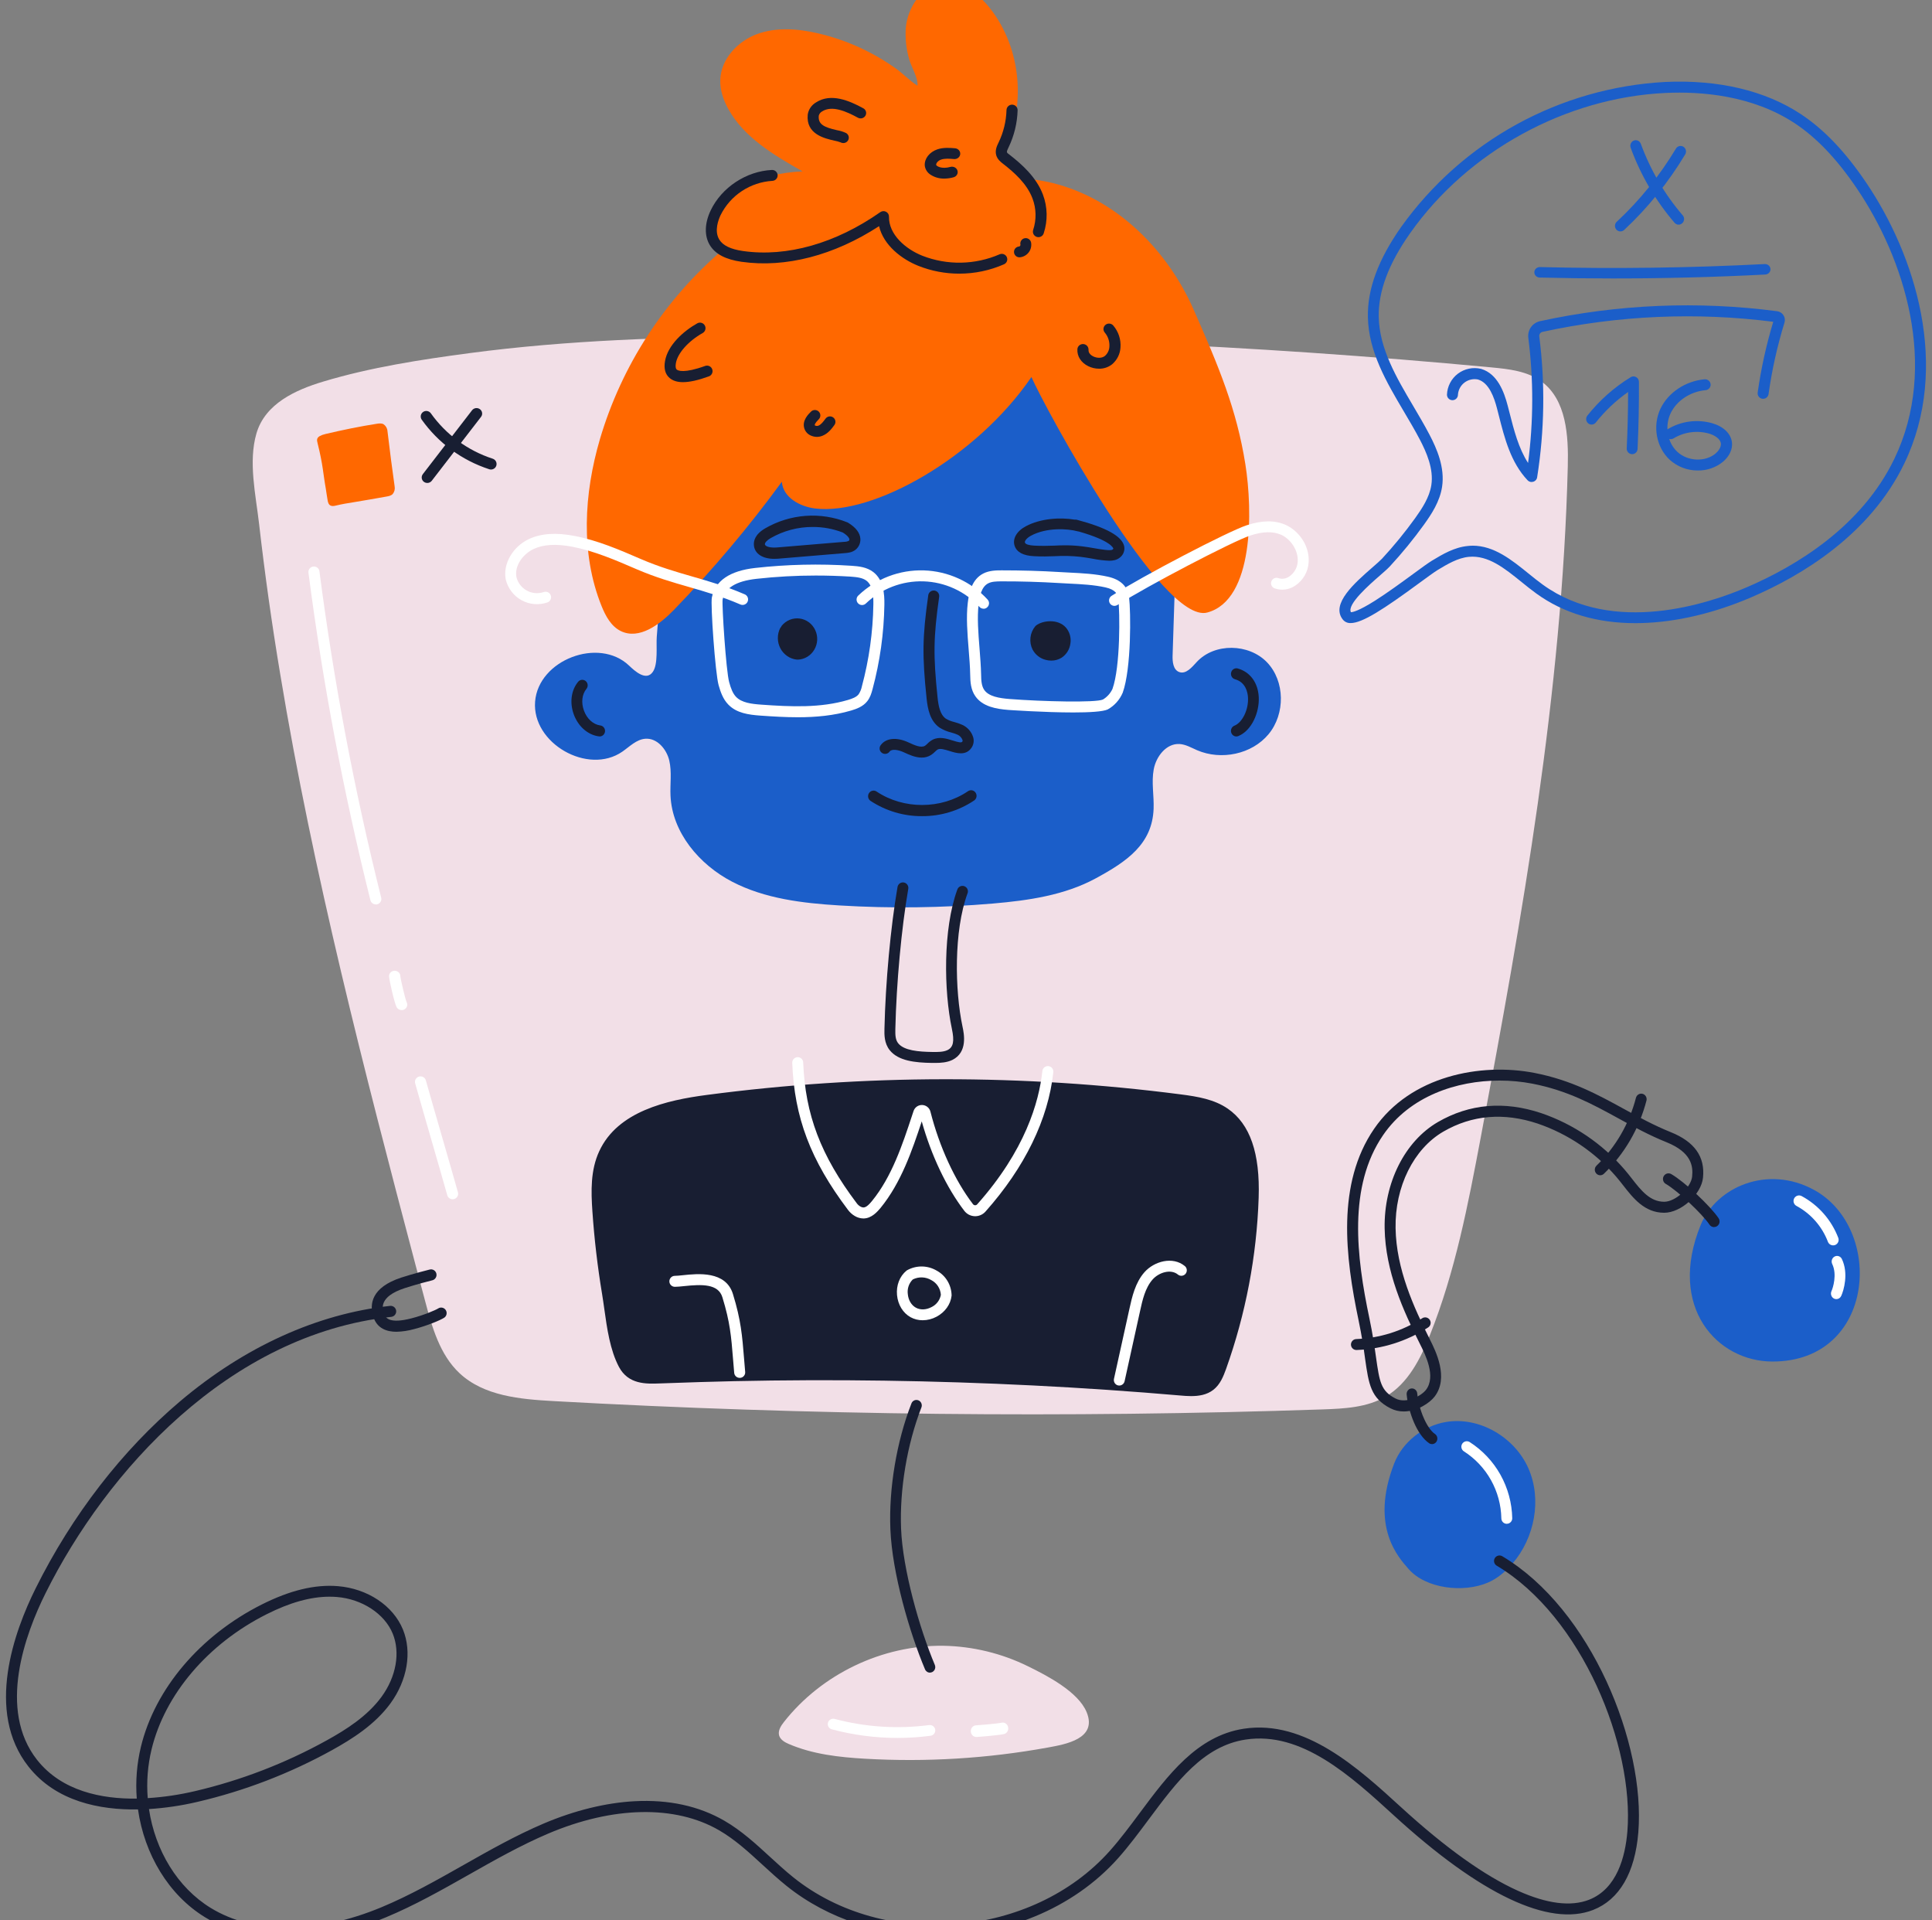 <svg width="161" height="160" viewBox="0 0 161 160" fill="none" xmlns="http://www.w3.org/2000/svg">
<rect x="0" y="0" width="161" height="160" fill="#808080" stroke="none"/>
<g clip-path="url(#clip0_407_8453)">
<path d="M78.601 137.121C73.522 137.059 68.469 139.476 65.328 143.472C65.068 143.802 64.807 144.212 64.933 144.618C65.047 144.962 65.402 145.164 65.734 145.306C67.727 146.163 69.923 146.408 72.088 146.533C77.178 146.827 82.285 146.515 87.302 145.603C88.81 145.329 91.464 144.872 90.555 142.657C89.853 140.95 87.248 139.605 85.683 138.839C83.478 137.75 81.06 137.164 78.601 137.121Z" fill="#F2DFE7"/>
<path d="M35.424 108.387C36.001 110.57 36.65 112.875 38.299 114.416C40.328 116.312 43.34 116.581 46.11 116.735C67.452 117.921 88.817 118.152 110.208 117.429C112.026 117.367 113.934 117.274 115.5 116.345C117.337 115.256 118.372 113.219 119.16 111.235C121.266 105.97 122.341 100.361 123.392 94.789C126.87 76.293 130.18 57.678 130.649 38.864C130.714 36.293 130.535 33.314 128.463 31.789C127.282 30.919 125.742 30.747 124.282 30.61C104.23 28.724 84.098 27.859 63.959 28.019C55.667 28.085 47.354 28.328 39.126 29.422C35.051 29.963 30.873 30.607 26.929 31.795C24.642 32.482 22.092 33.626 21.368 36.12C20.682 38.489 21.316 41.248 21.589 43.635C22.069 47.832 22.658 52.016 23.355 56.187C24.727 64.491 26.474 72.729 28.41 80.919C30.347 89.109 32.482 97.275 34.636 105.424C34.899 106.412 35.161 107.399 35.424 108.387Z" fill="#F2DFE7"/>
<path d="M77.493 139.36C77.406 139.36 77.321 139.334 77.248 139.284C77.175 139.235 77.118 139.165 77.084 139.083C75.797 136.03 74.346 131.07 74.198 127.407C74.06 124.017 74.717 120.099 75.954 116.927C75.998 116.813 76.084 116.724 76.194 116.676C76.303 116.629 76.426 116.628 76.536 116.673C76.646 116.718 76.734 116.807 76.78 116.919C76.826 117.031 76.828 117.157 76.783 117.27C75.591 120.328 74.958 124.105 75.09 127.373C75.228 130.761 76.609 135.644 77.903 138.718C77.932 138.788 77.944 138.863 77.938 138.939C77.932 139.014 77.907 139.088 77.867 139.151C77.826 139.215 77.77 139.266 77.705 139.303C77.64 139.338 77.567 139.358 77.493 139.358V139.36Z" fill="#181E32"/>
<path d="M74.797 144.8C72.94 144.801 71.091 144.557 69.299 144.078C69.186 144.043 69.092 143.965 69.036 143.864C68.98 143.762 68.966 143.643 68.997 143.53C69.028 143.418 69.102 143.323 69.203 143.263C69.304 143.204 69.425 143.186 69.54 143.211C72.106 143.898 74.786 144.074 77.423 143.729C77.543 143.714 77.664 143.745 77.761 143.817C77.857 143.889 77.92 143.997 77.936 144.115C77.953 144.233 77.92 144.352 77.847 144.447C77.774 144.542 77.665 144.604 77.545 144.62C76.634 144.74 75.716 144.8 74.797 144.8Z" fill="white"/>
<path d="M81.371 144.72C81.249 144.723 81.132 144.676 81.044 144.589C80.955 144.5 80.904 144.379 80.901 144.251C80.896 144.122 80.941 143.996 81.023 143.903C81.106 143.809 81.22 143.753 81.342 143.75C81.797 143.718 83.081 143.616 83.491 143.527C83.608 143.506 83.726 143.534 83.823 143.605C83.92 143.676 83.988 143.785 84.011 143.907C84.035 144.03 84.013 144.157 83.951 144.264C83.888 144.369 83.789 144.446 83.675 144.476C83.119 144.597 81.47 144.719 81.396 144.719L81.371 144.72Z" fill="white"/>
<path d="M33.038 110.96C32.248 110.96 31.414 110.702 31.1 109.683C30.787 108.664 30.936 107.268 33.436 106.446C34.383 106.135 35.748 105.789 35.806 105.775C35.923 105.744 36.048 105.762 36.152 105.823C36.257 105.886 36.333 105.987 36.363 106.106C36.393 106.225 36.376 106.351 36.314 106.455C36.252 106.562 36.152 106.638 36.034 106.669C36.019 106.669 34.642 107.022 33.726 107.324C31.553 108.036 31.864 109.034 31.98 109.41C32.116 109.851 32.501 110.3 34.285 109.842C35.328 109.575 36.307 109.15 36.518 109.015C36.619 108.949 36.742 108.928 36.859 108.953C36.976 108.978 37.079 109.05 37.145 109.15C37.211 109.252 37.235 109.375 37.212 109.494C37.189 109.613 37.12 109.718 37.021 109.786C36.666 110.016 35.548 110.47 34.511 110.736C34.031 110.872 33.537 110.947 33.038 110.96Z" fill="#181E32"/>
<path d="M49.846 100.85C49.731 99.23 49.692 97.531 50.374 96.059C51.794 92.989 55.652 92.065 59.007 91.622C72.079 89.9 85.319 89.886 98.394 91.579C99.69 91.748 101.036 91.951 102.112 92.693C104.245 94.165 104.575 97.157 104.488 99.741C104.324 104.568 103.415 109.34 101.792 113.89C101.592 114.452 101.359 115.035 100.891 115.407C100.238 115.919 99.321 115.864 98.495 115.798C90.247 115.084 81.982 114.668 73.699 114.554C69.535 114.492 65.373 114.507 61.212 114.597C59.131 114.642 57.05 114.712 54.97 114.787C53.775 114.832 52.631 114.823 52.011 113.643C51.116 111.948 50.965 109.583 50.656 107.718C50.273 105.444 50.003 103.155 49.846 100.85Z" fill="#181E32"/>
<path d="M99.253 116.32C98.943 116.32 98.649 116.295 98.398 116.273C90.261 115.569 81.935 115.151 73.652 115.032C69.516 114.971 65.322 114.986 61.187 115.075C59.384 115.114 57.409 115.175 54.956 115.265C53.859 115.306 52.358 115.361 51.577 113.883C50.837 112.484 50.584 110.673 50.361 109.076C50.299 108.638 50.241 108.223 50.176 107.828C49.796 105.542 49.523 103.223 49.366 100.92C49.252 99.254 49.202 97.496 49.939 95.912C51.473 92.597 55.548 91.664 58.92 91.225C72.022 89.499 85.294 89.485 98.399 91.182C99.82 91.366 101.189 91.596 102.315 92.372C104.172 93.652 105.013 96.082 104.888 99.802C104.725 104.67 103.807 109.482 102.168 114.07C101.939 114.701 101.675 115.354 101.118 115.792C100.56 116.23 99.874 116.32 99.253 116.32ZM68.651 114.086C70.33 114.086 72.001 114.098 73.665 114.123C81.969 114.237 90.318 114.661 98.477 115.368C99.278 115.436 100.046 115.466 100.549 115.073C100.914 114.786 101.113 114.29 101.301 113.763C102.909 109.264 103.809 104.544 103.968 99.771C104.083 96.388 103.371 94.213 101.793 93.125C100.835 92.463 99.635 92.264 98.28 92.088C85.254 90.403 72.062 90.417 59.039 92.132C55.896 92.546 52.115 93.389 50.769 96.302C50.126 97.689 50.176 99.316 50.282 100.863C50.438 103.136 50.707 105.435 51.083 107.684C51.151 108.09 51.211 108.511 51.272 108.955C51.485 110.478 51.73 112.205 52.392 113.462C52.868 114.364 53.705 114.402 54.926 114.357C57.38 114.266 59.365 114.205 61.172 114.166C63.648 114.108 66.152 114.086 68.651 114.086Z" fill="#181E32"/>
<path d="M61.642 114.8C61.526 114.8 61.415 114.758 61.33 114.68C61.245 114.602 61.193 114.496 61.183 114.382C61.147 113.982 61.118 113.613 61.09 113.267C60.934 111.333 60.839 110.164 60.199 108.083C59.855 106.953 58.49 106.999 57.005 107.156C56.707 107.187 56.45 107.214 56.239 107.214C56.117 107.214 56.001 107.166 55.915 107.08C55.829 106.995 55.78 106.878 55.78 106.757C55.78 106.636 55.829 106.52 55.915 106.434C56.001 106.348 56.117 106.3 56.239 106.3C56.402 106.3 56.637 106.275 56.91 106.247C58.157 106.115 60.479 105.871 61.078 107.816C61.747 109.986 61.849 111.265 62.005 113.194C62.034 113.537 62.063 113.905 62.098 114.303C62.104 114.363 62.097 114.423 62.08 114.48C62.062 114.537 62.033 114.591 61.994 114.637C61.956 114.684 61.908 114.721 61.855 114.75C61.801 114.777 61.743 114.794 61.683 114.8H61.642Z" fill="white"/>
<path d="M93.272 115.44C93.238 115.44 93.205 115.437 93.172 115.43C93.055 115.402 92.954 115.329 92.89 115.227C92.827 115.124 92.805 115.001 92.831 114.883L94.122 109.032C94.335 108.07 94.598 106.875 95.371 105.997C96.183 105.082 97.728 104.654 98.734 105.484C98.828 105.56 98.886 105.671 98.898 105.793C98.91 105.913 98.874 106.034 98.798 106.128C98.721 106.222 98.611 106.281 98.491 106.293C98.371 106.305 98.252 106.269 98.159 106.192C97.565 105.702 96.569 106.017 96.049 106.606C95.429 107.307 95.204 108.323 95.006 109.23L93.716 115.082C93.693 115.184 93.636 115.274 93.556 115.339C93.475 115.405 93.375 115.44 93.272 115.44Z" fill="white"/>
<path d="M71.949 101.52C71.697 101.515 71.451 101.445 71.234 101.315C71.011 101.184 70.817 101.009 70.663 100.801C67.542 96.661 66.197 93.113 66.02 88.556C66.017 88.495 66.027 88.436 66.048 88.379C66.069 88.323 66.1 88.271 66.141 88.227C66.182 88.183 66.231 88.148 66.285 88.123C66.34 88.097 66.399 88.083 66.459 88.08C66.519 88.078 66.579 88.087 66.635 88.109C66.691 88.129 66.743 88.161 66.787 88.201C66.831 88.243 66.867 88.292 66.892 88.347C66.917 88.401 66.931 88.46 66.933 88.52C67.103 92.874 68.395 96.272 71.394 100.25C71.473 100.359 71.574 100.452 71.69 100.52C71.969 100.678 72.184 100.651 72.656 100.077C74.318 98.051 75.213 95.342 76.002 92.952L76.13 92.567C76.18 92.416 76.278 92.285 76.408 92.195C76.538 92.106 76.694 92.06 76.853 92.066C77.011 92.072 77.163 92.129 77.286 92.228C77.409 92.328 77.497 92.464 77.536 92.618C78.28 95.545 79.572 98.356 81.084 100.33C81.103 100.357 81.13 100.378 81.159 100.393C81.189 100.409 81.221 100.417 81.255 100.42C81.287 100.42 81.32 100.414 81.35 100.401C81.381 100.389 81.407 100.369 81.43 100.345C85.419 95.867 86.586 91.831 86.864 89.234C86.87 89.174 86.888 89.116 86.916 89.063C86.946 89.009 86.985 88.964 87.032 88.925C87.079 88.887 87.132 88.859 87.19 88.841C87.248 88.824 87.309 88.82 87.368 88.825C87.429 88.832 87.486 88.85 87.54 88.879C87.592 88.908 87.639 88.947 87.677 88.993C87.716 89.041 87.743 89.095 87.76 89.152C87.777 89.21 87.783 89.271 87.777 89.332C87.358 93.247 85.402 97.264 82.117 100.953C82.004 101.078 81.866 101.176 81.712 101.241C81.558 101.307 81.391 101.337 81.223 101.331C81.055 101.325 80.892 101.281 80.742 101.205C80.594 101.127 80.464 101.018 80.362 100.886C78.877 98.951 77.602 96.26 76.812 93.431C76.013 95.849 75.091 98.555 73.367 100.656C73.139 100.921 72.648 101.52 71.949 101.52Z" fill="white"/>
<path d="M76.89 110C76.539 110.003 76.192 109.916 75.883 109.748C75.25 109.399 74.828 108.709 74.752 107.903C74.676 107.097 74.972 106.338 75.532 105.875C75.552 105.859 75.573 105.844 75.595 105.831C75.975 105.621 76.403 105.514 76.837 105.52C77.27 105.528 77.694 105.649 78.068 105.871C78.43 106.07 78.734 106.36 78.95 106.716C79.166 107.071 79.287 107.477 79.299 107.894C79.3 107.913 79.3 107.933 79.299 107.953C79.218 108.679 78.746 109.336 78.038 109.709C77.684 109.898 77.29 109.998 76.89 110ZM76.066 106.601C75.908 106.757 75.787 106.947 75.715 107.158C75.643 107.37 75.62 107.596 75.65 107.817C75.697 108.322 75.947 108.746 76.322 108.952C76.697 109.159 77.178 109.139 77.622 108.906C77.823 108.81 77.999 108.667 78.135 108.49C78.272 108.313 78.364 108.104 78.406 107.884C78.389 107.63 78.308 107.383 78.171 107.17C78.034 106.956 77.845 106.782 77.622 106.663C77.389 106.522 77.124 106.441 76.852 106.431C76.58 106.419 76.31 106.478 76.066 106.601Z" fill="white"/>
<path d="M52.423 55.457C49.904 53.053 44.866 54.976 44.592 58.454C44.317 61.931 49.003 64.612 51.868 62.621C52.475 62.199 53.036 61.609 53.772 61.551C54.751 61.473 55.548 62.411 55.773 63.365C55.997 64.32 55.83 65.319 55.876 66.3C56.017 69.371 58.28 72.04 61.009 73.46C63.737 74.879 66.88 75.251 69.951 75.439C74.218 75.698 78.498 75.644 82.757 75.279C85.702 75.025 88.711 74.592 91.307 73.185C93.903 71.778 96.025 70.334 96.134 67.381C96.174 66.285 95.943 65.177 96.144 64.1C96.344 63.023 97.192 61.931 98.287 61.989C98.809 62.018 99.278 62.299 99.757 62.506C101.763 63.371 104.327 62.849 105.719 61.164C107.112 59.479 107.093 56.752 105.581 55.179C104.068 53.606 101.209 53.551 99.727 55.157C99.322 55.597 98.832 56.195 98.27 55.993C97.765 55.811 97.697 55.137 97.717 54.6C97.79 52.602 97.876 49.449 97.946 47.456C97.992 46.235 98.033 44.985 97.664 43.82C97.289 42.637 96.519 41.625 95.726 40.67C90.289 34.102 85.681 26.018 77.176 25.387C71.23 24.946 62 30.062 58.081 34.6C56.534 36.392 55.088 38.537 54.823 40.946C54.594 43.029 55.034 45.159 55.052 47.241C55.075 49.187 54.874 51.127 54.73 53.064C54.672 53.828 54.855 55.32 54.407 55.971C53.856 56.786 52.902 55.914 52.423 55.457Z" fill="#1B5EC9"/>
<path d="M49.934 61.348C49.911 61.35 49.889 61.35 49.866 61.348C48.963 61.209 48.182 60.514 47.819 59.534C47.457 58.553 47.594 57.503 48.185 56.794C48.263 56.705 48.373 56.65 48.49 56.641C48.607 56.633 48.723 56.671 48.813 56.748C48.903 56.826 48.96 56.936 48.971 57.055C48.983 57.175 48.948 57.294 48.874 57.387C48.497 57.847 48.417 58.536 48.664 59.21C48.911 59.883 49.423 60.351 50.001 60.439C50.121 60.448 50.232 60.505 50.31 60.598C50.389 60.691 50.428 60.811 50.419 60.933C50.41 61.055 50.354 61.168 50.263 61.248C50.172 61.328 50.054 61.368 49.934 61.359V61.348Z" fill="#181E32"/>
<path d="M103.028 61.36C102.924 61.36 102.823 61.322 102.742 61.253C102.662 61.184 102.607 61.088 102.588 60.981C102.569 60.875 102.585 60.765 102.636 60.67C102.687 60.575 102.768 60.502 102.866 60.463C103.533 60.196 104.052 59.127 104 58.129C103.976 57.665 103.803 56.841 102.912 56.593C102.856 56.577 102.802 56.55 102.755 56.513C102.709 56.475 102.67 56.429 102.64 56.376C102.61 56.323 102.591 56.265 102.584 56.205C102.576 56.144 102.58 56.083 102.596 56.024C102.611 55.965 102.637 55.91 102.673 55.861C102.709 55.813 102.754 55.772 102.805 55.742C102.856 55.712 102.913 55.692 102.971 55.684C103.029 55.676 103.089 55.68 103.145 55.696C104.179 55.985 104.834 56.876 104.896 58.079C104.96 59.315 104.335 60.864 103.19 61.329C103.139 61.349 103.084 61.36 103.028 61.36Z" fill="#181E32"/>
<path d="M76.837 68C75.316 68.01 73.826 67.568 72.546 66.729C72.445 66.661 72.374 66.555 72.349 66.433C72.325 66.312 72.348 66.185 72.415 66.082C72.481 65.978 72.585 65.906 72.704 65.881C72.823 65.856 72.947 65.879 73.048 65.948C75.291 67.451 78.421 67.443 80.654 65.929C80.704 65.892 80.761 65.866 80.821 65.852C80.882 65.838 80.943 65.836 81.004 65.847C81.064 65.859 81.123 65.882 81.174 65.917C81.226 65.951 81.27 65.996 81.303 66.049C81.338 66.101 81.362 66.16 81.372 66.222C81.383 66.284 81.382 66.348 81.37 66.409C81.356 66.471 81.33 66.529 81.294 66.58C81.259 66.631 81.213 66.674 81.159 66.707C79.874 67.561 78.37 68.01 76.837 68Z" fill="#181E32"/>
<path d="M76.795 63.12C76.27 63.12 75.744 62.876 75.323 62.681C74.876 62.474 74.314 62.368 74.132 62.622C74.062 62.72 73.955 62.786 73.835 62.806C73.715 62.827 73.592 62.798 73.493 62.728C73.393 62.659 73.326 62.552 73.306 62.434C73.286 62.315 73.314 62.193 73.385 62.094C73.822 61.486 74.712 61.395 75.707 61.856C76.199 62.083 76.751 62.34 77.083 62.135C77.154 62.084 77.221 62.028 77.282 61.966C77.409 61.833 77.555 61.721 77.716 61.633C78.27 61.345 78.892 61.542 79.394 61.699C79.895 61.856 80.119 61.903 80.196 61.787C80.209 61.768 80.217 61.746 80.219 61.722C80.221 61.699 80.217 61.676 80.208 61.654C80.137 61.464 79.995 61.308 79.811 61.219C79.634 61.143 79.452 61.08 79.265 61.03C78.925 60.948 78.6 60.812 78.303 60.628C77.513 60.087 77.311 59.098 77.217 58.201C76.842 54.594 76.866 53.067 77.354 49.603C77.36 49.543 77.379 49.484 77.409 49.431C77.44 49.379 77.48 49.332 77.528 49.295C77.577 49.258 77.632 49.231 77.691 49.215C77.751 49.2 77.812 49.196 77.873 49.204C77.934 49.213 77.992 49.233 78.044 49.264C78.097 49.295 78.143 49.337 78.179 49.386C78.215 49.434 78.241 49.49 78.255 49.549C78.269 49.608 78.272 49.669 78.262 49.729C77.787 53.104 77.764 54.592 78.13 58.108C78.206 58.833 78.342 59.549 78.825 59.88C79.042 60.007 79.278 60.101 79.524 60.159C79.76 60.22 79.99 60.301 80.212 60.401C80.423 60.501 80.611 60.644 80.763 60.82C80.916 60.996 81.031 61.202 81.098 61.424C81.142 61.572 81.151 61.727 81.127 61.88C81.103 62.032 81.045 62.177 80.958 62.304C80.481 62.998 79.697 62.75 79.124 62.571C78.749 62.457 78.363 62.332 78.146 62.443C78.065 62.495 77.991 62.556 77.925 62.625C77.82 62.731 77.705 62.826 77.581 62.908C77.345 63.053 77.072 63.127 76.795 63.12Z" fill="#181E32"/>
<path d="M66.483 59.76C65.457 59.76 64.419 59.697 63.371 59.623C62.393 59.552 61.379 59.422 60.682 58.692C60.25 58.242 60.045 57.655 59.885 57.09C59.602 56.075 59.201 50.361 59.322 49.78C59.602 48.384 60.819 47.556 62.939 47.32C65.6 47.023 68.283 46.962 70.955 47.138C71.584 47.179 72.241 47.252 72.778 47.664C73.622 48.318 73.713 49.464 73.698 50.389C73.66 52.764 73.33 55.124 72.713 57.417C72.618 57.773 72.513 58.117 72.274 58.419C71.933 58.859 71.401 59.06 70.933 59.198C69.477 59.625 67.992 59.76 66.483 59.76ZM67.981 47.953C66.331 47.952 64.681 48.044 63.041 48.226C61.333 48.416 60.413 48.983 60.217 49.958C60.151 50.415 60.502 55.894 60.765 56.84C60.91 57.364 61.064 57.771 61.335 58.058C61.81 58.554 62.631 58.651 63.432 58.709C65.938 58.889 68.375 58.995 70.669 58.317C71.011 58.214 71.364 58.088 71.553 57.846C71.687 57.643 71.78 57.414 71.827 57.175C72.423 54.955 72.743 52.67 72.78 50.371C72.793 49.66 72.738 48.791 72.211 48.386C71.883 48.132 71.398 48.082 70.89 48.043C69.927 47.983 68.957 47.953 67.981 47.953Z" fill="white"/>
<path d="M89.438 59.36C87.042 59.36 84.081 59.153 84.036 59.15C83.015 59.071 81.881 58.873 81.279 58.008C80.899 57.464 80.858 56.822 80.849 56.212C80.839 55.566 80.782 54.86 80.722 54.113C80.616 52.79 80.505 51.422 80.648 50.229C80.754 49.349 80.995 48.275 81.931 47.788C82.444 47.522 83.037 47.521 83.469 47.52C85.08 47.52 86.715 47.563 88.327 47.663C88.59 47.679 88.857 47.693 89.126 47.706C90.189 47.759 91.281 47.814 92.323 48.049C93.384 48.285 93.978 48.861 94.09 49.762C94.238 50.962 94.288 55.69 93.559 57.715C93.308 58.307 92.869 58.797 92.311 59.108C91.906 59.297 90.756 59.36 89.438 59.36ZM83.471 48.437C83.03 48.437 82.641 48.451 82.346 48.605C81.793 48.892 81.633 49.645 81.552 50.342C81.42 51.445 81.526 52.766 81.629 54.044C81.691 54.806 81.743 55.529 81.759 56.202C81.765 56.69 81.791 57.154 82.023 57.487C82.408 58.037 83.293 58.172 84.107 58.238C86.852 58.45 91.338 58.56 91.912 58.281C92.258 58.074 92.535 57.767 92.706 57.4C93.375 55.539 93.328 50.98 93.189 49.872C93.148 49.539 92.991 49.134 92.127 48.941C91.165 48.726 90.106 48.672 89.082 48.622C88.809 48.608 88.539 48.595 88.272 48.578C86.679 48.481 85.063 48.434 83.471 48.437Z" fill="white"/>
<path d="M81.962 50.715C81.9 50.715 81.838 50.703 81.779 50.677C81.722 50.652 81.669 50.615 81.626 50.569C81.028 49.922 80.308 49.4 79.507 49.034C78.706 48.668 77.84 48.465 76.96 48.437C76.08 48.409 75.203 48.557 74.38 48.872C73.558 49.186 72.806 49.661 72.168 50.27C72.125 50.314 72.074 50.35 72.017 50.374C71.96 50.398 71.899 50.411 71.837 50.411C71.775 50.41 71.714 50.398 71.657 50.374C71.601 50.349 71.549 50.313 71.507 50.269C71.464 50.224 71.431 50.171 71.409 50.113C71.387 50.055 71.378 49.994 71.38 49.932C71.383 49.87 71.398 49.809 71.425 49.754C71.452 49.698 71.49 49.648 71.536 49.607C72.262 48.915 73.118 48.375 74.054 48.017C74.99 47.66 75.988 47.492 76.989 47.524C77.991 47.556 78.976 47.787 79.887 48.204C80.799 48.62 81.619 49.214 82.298 49.951C82.359 50.017 82.399 50.098 82.413 50.186C82.428 50.274 82.417 50.364 82.382 50.446C82.345 50.527 82.286 50.596 82.212 50.645C82.138 50.694 82.051 50.72 81.961 50.72L81.962 50.715Z" fill="white"/>
<path d="M103.78 38.679C103.053 34.104 101.584 30.591 99.461 25.777C97.339 20.963 93.304 16.843 88.242 15.389C87.45 15.158 86.637 15.005 85.814 14.931C85.142 14.145 84.326 13.472 83.517 12.814C85.578 9.04 85.157 4.046 82.487 0.673C81.544 -0.518 80.168 -1.572 78.655 -1.426C76.87 -1.254 75.621 0.581 75.48 2.365C75.427 3.228 75.523 4.094 75.762 4.926C75.931 5.557 76.526 6.501 76.457 7.137C75.828 6.75 75.264 6.139 74.645 5.701C73.995 5.238 73.316 4.818 72.611 4.443C71.214 3.7 69.726 3.141 68.185 2.781C66.504 2.39 64.701 2.245 63.083 2.842C61.464 3.439 60.086 4.918 60.024 6.64C59.994 7.498 60.282 8.342 60.699 9.093C62.023 11.476 64.51 12.935 66.881 14.28C65.013 14.351 63.18 14.812 61.501 15.632C60.895 15.928 60.293 16.288 59.905 16.839C59.015 18.097 59.11 19.86 60.215 20.827C55.356 24.985 51.806 30.46 49.993 36.59C48.666 41.125 48.362 46.118 50.132 50.498C50.467 51.328 50.926 52.182 51.729 52.577C53.263 53.33 54.98 52.035 56.168 50.806C59.405 47.46 62.408 43.895 65.155 40.138C65.248 41.441 66.643 42.21 67.941 42.367C72.772 42.947 81.373 38.122 85.952 31.412C87.028 33.881 96.838 52.049 100.606 51.034C104.507 49.987 104.39 42.521 103.78 38.679Z" fill="#FF6800"/>
<path d="M56.907 31.84C56.437 31.84 56.075 31.724 55.808 31.5C55.439 31.19 55.308 30.715 55.417 30.09C55.648 28.747 56.96 27.582 58.106 26.939C58.213 26.879 58.34 26.864 58.457 26.898C58.575 26.931 58.675 27.01 58.734 27.118C58.794 27.225 58.809 27.351 58.775 27.469C58.742 27.587 58.663 27.687 58.556 27.747C57.367 28.415 56.47 29.422 56.325 30.252C56.276 30.534 56.301 30.714 56.401 30.796C56.501 30.878 56.993 31.129 58.762 30.489C58.877 30.447 59.004 30.453 59.115 30.505C59.225 30.557 59.311 30.651 59.352 30.767C59.394 30.882 59.388 31.009 59.336 31.12C59.284 31.231 59.19 31.317 59.075 31.358C58.182 31.683 57.468 31.84 56.907 31.84Z" fill="#181E32"/>
<path d="M68.079 36.4C67.901 36.399 67.725 36.361 67.563 36.287C67.439 36.233 67.327 36.153 67.235 36.054C67.144 35.954 67.074 35.837 67.031 35.709C66.811 35.045 67.373 34.501 67.58 34.297C67.623 34.254 67.673 34.219 67.729 34.196C67.785 34.172 67.845 34.16 67.906 34.16C67.967 34.16 68.027 34.172 68.083 34.195C68.139 34.218 68.19 34.253 68.233 34.296C68.275 34.339 68.309 34.39 68.331 34.446C68.353 34.502 68.364 34.563 68.363 34.623C68.362 34.684 68.348 34.743 68.323 34.798C68.299 34.853 68.263 34.903 68.219 34.944C67.877 35.284 67.89 35.405 67.897 35.426C67.908 35.443 67.924 35.457 67.944 35.463C68.029 35.496 68.123 35.496 68.207 35.463C68.418 35.376 68.591 35.156 68.796 34.879C68.867 34.781 68.974 34.716 69.093 34.697C69.213 34.679 69.335 34.708 69.433 34.779C69.531 34.85 69.596 34.956 69.615 35.075C69.634 35.194 69.604 35.315 69.533 35.412C69.317 35.707 69.021 36.109 68.556 36.3C68.405 36.365 68.243 36.398 68.079 36.4Z" fill="#181E32"/>
<path d="M91.585 30.72C91.271 30.718 90.963 30.646 90.683 30.507C90.083 30.21 89.746 29.68 89.783 29.093C89.787 29.033 89.802 28.975 89.828 28.921C89.855 28.867 89.893 28.819 89.938 28.779C89.984 28.74 90.037 28.709 90.095 28.69C90.153 28.67 90.214 28.662 90.274 28.666C90.336 28.669 90.395 28.685 90.449 28.711C90.505 28.738 90.554 28.774 90.594 28.819C90.635 28.864 90.665 28.916 90.684 28.973C90.705 29.029 90.713 29.089 90.71 29.149C90.69 29.455 90.978 29.633 91.103 29.694C91.381 29.832 91.805 29.877 92.078 29.653C92.189 29.556 92.278 29.438 92.341 29.306C92.405 29.175 92.442 29.032 92.449 28.886C92.48 28.461 92.344 28.041 92.068 27.713C91.987 27.621 91.947 27.502 91.957 27.381C91.966 27.261 92.024 27.149 92.117 27.07C92.21 26.991 92.331 26.952 92.454 26.961C92.577 26.97 92.69 27.027 92.771 27.119C93.209 27.632 93.425 28.293 93.373 28.961C93.356 29.227 93.287 29.486 93.168 29.725C93.048 29.964 92.881 30.176 92.677 30.351C92.368 30.596 91.981 30.727 91.585 30.72Z" fill="#181E32"/>
<path d="M70.268 11.918C70.187 11.918 70.108 11.897 70.038 11.857C69.876 11.797 69.709 11.751 69.539 11.72C68.705 11.532 67.151 11.179 67.311 9.55C67.341 9.341 67.419 9.141 67.538 8.965C67.658 8.789 67.816 8.641 68.002 8.532C69.239 7.733 70.758 8.375 71.943 9.023C72.05 9.081 72.129 9.178 72.162 9.293C72.196 9.408 72.181 9.531 72.121 9.635C72.061 9.739 71.962 9.816 71.844 9.849C71.726 9.881 71.6 9.867 71.493 9.808C70.536 9.285 69.331 8.752 68.51 9.283C68.441 9.32 68.381 9.371 68.333 9.432C68.285 9.493 68.25 9.563 68.231 9.638C68.161 10.358 68.665 10.602 69.751 10.848C70.011 10.892 70.264 10.97 70.503 11.082C70.591 11.131 70.66 11.207 70.699 11.299C70.738 11.39 70.745 11.491 70.718 11.587C70.692 11.683 70.634 11.767 70.553 11.828C70.473 11.888 70.374 11.92 70.272 11.92L70.268 11.918Z" fill="#181E32"/>
<path d="M78.687 14.88C78.292 14.888 77.904 14.781 77.575 14.575C77.433 14.49 77.313 14.375 77.225 14.24C77.136 14.105 77.081 13.953 77.063 13.795C77.024 13.222 77.454 12.67 78.109 12.445C78.618 12.273 79.154 12.317 79.584 12.353C79.647 12.358 79.708 12.375 79.763 12.402C79.819 12.43 79.868 12.467 79.909 12.513C79.949 12.558 79.98 12.611 79.999 12.667C80.017 12.724 80.024 12.783 80.019 12.842C80.013 12.902 79.996 12.959 79.967 13.012C79.938 13.064 79.898 13.111 79.85 13.149C79.802 13.187 79.746 13.216 79.686 13.234C79.626 13.252 79.563 13.258 79.501 13.253C79.128 13.222 78.742 13.19 78.429 13.296C78.191 13.377 78.003 13.576 78.013 13.74C78.048 13.845 78.475 14.111 79.204 13.905C79.325 13.874 79.453 13.888 79.563 13.945C79.672 14.003 79.753 14.098 79.788 14.211C79.824 14.325 79.811 14.446 79.752 14.55C79.693 14.655 79.594 14.733 79.475 14.768C79.219 14.841 78.954 14.879 78.687 14.88Z" fill="#181E32"/>
<path d="M65.441 52.513C65.019 53.283 65.599 54.433 66.433 54.479C67.266 54.524 67.954 53.447 67.609 52.633C67.264 51.82 66.051 51.663 65.536 52.365L65.441 52.513Z" fill="#181E32"/>
<path d="M66.467 54.956H66.391C66.107 54.925 65.835 54.823 65.599 54.659C65.362 54.495 65.167 54.275 65.032 54.017C64.896 53.759 64.824 53.471 64.82 53.178C64.817 52.884 64.883 52.595 65.013 52.334C65.065 52.274 65.109 52.207 65.143 52.136C65.323 51.915 65.554 51.745 65.814 51.639C66.074 51.534 66.356 51.498 66.634 51.533C66.912 51.569 67.176 51.675 67.403 51.843C67.63 52.011 67.813 52.235 67.934 52.494C68.056 52.753 68.112 53.039 68.098 53.326C68.084 53.613 68 53.892 67.854 54.138C67.708 54.383 67.505 54.587 67.263 54.73C67.02 54.874 66.747 54.953 66.467 54.96V54.956ZM65.82 52.751C65.813 52.768 65.805 52.785 65.795 52.801C65.653 53.051 65.719 53.363 65.829 53.572C65.939 53.78 66.155 54.008 66.438 54.024C66.72 54.039 66.958 53.835 67.088 53.638C67.218 53.441 67.315 53.14 67.201 52.875C67.088 52.611 66.798 52.487 66.569 52.458C66.34 52.429 66.033 52.482 65.858 52.709C65.847 52.724 65.834 52.738 65.82 52.751Z" fill="#181E32"/>
<path d="M86.588 52.487C86.186 52.793 86.184 53.447 86.416 53.893C86.732 54.506 87.616 54.757 88.204 54.388C88.791 54.019 88.927 53.102 88.456 52.598C87.986 52.095 86.992 52.183 86.588 52.487Z" fill="#181E32"/>
<path d="M87.605 55.04C87.445 55.04 87.284 55.018 87.13 54.975C86.898 54.916 86.682 54.808 86.496 54.659C86.308 54.511 86.154 54.324 86.043 54.112C85.89 53.801 85.832 53.452 85.874 53.108C85.914 52.764 86.055 52.439 86.276 52.174C86.295 52.151 86.318 52.13 86.343 52.111C86.885 51.691 88.153 51.541 88.814 52.274C88.971 52.452 89.087 52.663 89.154 52.891C89.221 53.12 89.238 53.36 89.203 53.596C89.174 53.837 89.095 54.069 88.969 54.277C88.843 54.484 88.673 54.661 88.473 54.795C88.213 54.958 87.911 55.043 87.605 55.04ZM86.927 52.809C86.835 52.936 86.778 53.086 86.765 53.242C86.75 53.399 86.778 53.556 86.846 53.698C86.901 53.796 86.975 53.882 87.065 53.951C87.154 54.019 87.256 54.069 87.365 54.096C87.467 54.127 87.576 54.138 87.682 54.125C87.789 54.113 87.891 54.078 87.985 54.024C88.074 53.961 88.148 53.879 88.203 53.785C88.258 53.69 88.292 53.585 88.303 53.476C88.32 53.373 88.315 53.267 88.287 53.166C88.26 53.065 88.212 52.97 88.146 52.89C87.867 52.581 87.192 52.646 86.929 52.809H86.927Z" fill="#181E32"/>
<path d="M64.51 46.56C63.551 46.56 62.903 46.143 62.827 45.454C62.786 45.075 62.914 44.517 63.766 44.02C64.798 43.423 65.948 43.068 67.132 42.981C68.315 42.894 69.503 43.078 70.608 43.519C70.631 43.528 70.654 43.54 70.675 43.553C71.325 43.949 71.669 44.401 71.699 44.895C71.708 45.07 71.676 45.245 71.604 45.404C71.532 45.563 71.424 45.702 71.288 45.808C71.001 46.035 70.651 46.065 70.419 46.083L64.803 46.552C64.703 46.556 64.605 46.56 64.51 46.56ZM67.724 43.906C66.499 43.901 65.293 44.221 64.224 44.833C63.916 45.013 63.727 45.216 63.742 45.35C63.763 45.539 64.207 45.657 64.732 45.614L70.346 45.145C70.478 45.146 70.608 45.118 70.728 45.063C70.746 45.05 70.76 45.032 70.77 45.012C70.78 44.991 70.785 44.969 70.785 44.946C70.778 44.829 70.63 44.616 70.237 44.37C69.434 44.058 68.581 43.901 67.722 43.906H67.724Z" fill="#181E32"/>
<path d="M92.43 46.72C91.968 46.7 91.51 46.644 91.059 46.551C90.728 46.494 90.385 46.435 90.043 46.394C89.334 46.315 88.619 46.298 87.906 46.34C87.382 46.359 86.842 46.38 86.158 46.34C85.269 46.295 84.729 46.008 84.552 45.476C84.357 44.897 84.721 44.255 85.479 43.85C86.723 43.184 88.359 43.093 89.556 43.295C89.616 43.287 89.678 43.291 89.739 43.306C92.212 43.962 93.501 44.684 93.682 45.51C93.717 45.69 93.701 45.875 93.633 46.046C93.565 46.216 93.449 46.364 93.297 46.473C93.065 46.656 92.772 46.72 92.43 46.72ZM88.775 45.435C89.233 45.434 89.689 45.461 90.145 45.516C90.513 45.559 90.867 45.621 91.21 45.68C91.713 45.767 92.552 45.912 92.711 45.791C92.744 45.766 92.783 45.728 92.777 45.701C92.771 45.675 92.606 45.055 89.901 44.285C89.871 44.283 89.841 44.278 89.813 44.27C88.953 44.035 87.204 43.937 85.913 44.634C85.589 44.808 85.364 45.065 85.412 45.208C85.459 45.35 85.743 45.437 86.195 45.461C86.838 45.494 87.361 45.474 87.863 45.461C88.17 45.442 88.466 45.435 88.775 45.435Z" fill="#181E32"/>
<path d="M27.136 36.157C28.537 35.827 29.979 35.529 31.4 35.307C31.595 35.277 31.807 35.251 31.972 35.353C32.064 35.417 32.14 35.501 32.194 35.599C32.249 35.696 32.282 35.805 32.289 35.917C32.51 37.764 32.663 38.928 32.886 40.522C32.907 40.633 32.904 40.748 32.877 40.858C32.849 40.968 32.798 41.071 32.727 41.158C32.595 41.3 32.39 41.341 32.2 41.373C31.293 41.53 30.388 41.699 29.478 41.843C28.948 41.927 28.547 41.989 27.947 42.133C27.302 42.287 27.326 41.749 27.271 41.491C27.221 41.252 27.198 40.975 27.157 40.754C26.907 39.354 26.934 38.808 26.463 36.919C26.407 36.668 26.27 36.363 27.136 36.157Z" fill="#FF6800"/>
<path d="M35.606 40.24C35.52 40.24 35.434 40.216 35.361 40.171C35.287 40.126 35.227 40.062 35.189 39.986C35.15 39.911 35.134 39.826 35.142 39.741C35.149 39.657 35.181 39.576 35.233 39.508L39.338 34.182C39.375 34.134 39.421 34.094 39.474 34.063C39.527 34.033 39.586 34.013 39.647 34.004C39.708 33.996 39.77 33.999 39.829 34.015C39.889 34.03 39.944 34.056 39.993 34.092C40.043 34.129 40.084 34.174 40.115 34.226C40.146 34.277 40.167 34.335 40.175 34.394C40.184 34.454 40.18 34.514 40.165 34.573C40.149 34.631 40.122 34.685 40.085 34.733L35.98 40.058C35.937 40.115 35.88 40.161 35.815 40.192C35.75 40.224 35.679 40.24 35.606 40.24Z" fill="#181E32"/>
<path d="M40.916 39.12C40.867 39.12 40.819 39.112 40.773 39.097C38.496 38.357 36.519 36.904 35.136 34.955C35.071 34.855 35.046 34.733 35.069 34.615C35.091 34.498 35.159 34.393 35.258 34.324C35.356 34.255 35.477 34.227 35.596 34.246C35.715 34.264 35.822 34.328 35.895 34.424C37.162 36.209 38.972 37.539 41.058 38.218C41.163 38.251 41.253 38.322 41.312 38.415C41.37 38.509 41.392 38.621 41.375 38.73C41.358 38.839 41.302 38.938 41.218 39.01C41.133 39.081 41.026 39.12 40.916 39.12Z" fill="#181E32"/>
<path d="M136.292 51.92C133.079 51.92 130.306 51.095 128.044 49.463C127.624 49.161 127.207 48.823 126.803 48.497C125.37 47.338 124.015 46.246 122.41 46.394C121.483 46.479 120.594 47.015 119.81 47.488C119.52 47.664 118.949 48.083 118.288 48.567C115.313 50.753 113.532 51.912 112.557 51.912C112.428 51.919 112.301 51.894 112.186 51.841C112.069 51.788 111.969 51.707 111.891 51.606C110.885 50.314 112.899 48.558 114.369 47.275C114.712 46.976 115.007 46.718 115.169 46.548C116.155 45.483 117.075 44.357 117.924 43.179C118.496 42.378 119.123 41.444 119.279 40.409C119.483 39.068 118.873 37.683 118.321 36.626C117.91 35.842 117.44 35.047 116.986 34.281C115.541 31.836 114.047 29.309 113.991 26.418C113.945 24.074 114.857 21.611 116.781 18.884C119.308 15.358 122.593 12.444 126.396 10.357C130.199 8.271 134.422 7.065 138.753 6.829C143.188 6.621 147.103 7.547 150.07 9.508C151.99 10.775 153.766 12.633 155.497 15.19C159.592 21.228 162.578 30.555 158.688 38.624C155.837 44.536 150.169 47.952 145.915 49.776C142.826 51.099 139.675 51.837 136.788 51.912C136.62 51.92 136.457 51.92 136.292 51.92ZM122.709 45.464C124.506 45.464 125.963 46.642 127.377 47.784C127.789 48.118 128.178 48.433 128.577 48.72C134.459 52.963 142.409 50.285 145.553 48.935C149.663 47.173 155.135 43.885 157.863 38.227C161.584 30.508 158.69 21.532 154.739 15.705C153.075 13.25 151.383 11.47 149.565 10.272C146.019 7.932 141.751 7.606 138.795 7.744C130.476 8.134 122.322 12.606 117.518 19.418C115.712 21.978 114.854 24.264 114.895 26.407C114.947 29.056 116.382 31.478 117.764 33.819C118.221 34.598 118.699 35.401 119.12 36.207C119.739 37.388 120.418 38.948 120.174 40.556C119.986 41.792 119.292 42.839 118.657 43.722C117.785 44.931 116.842 46.085 115.831 47.179C115.639 47.386 115.326 47.658 114.965 47.974C114.137 48.695 112.229 50.36 112.577 51.007C112.71 51.007 113.196 50.924 114.596 50.039C115.626 49.384 116.801 48.527 117.74 47.838C118.447 47.319 119.005 46.91 119.331 46.713C120.199 46.19 121.182 45.597 122.319 45.49C122.454 45.474 122.584 45.467 122.71 45.467L122.709 45.464Z" fill="#1B5EC9"/>
<path d="M135.04 19.28C134.947 19.281 134.857 19.254 134.779 19.201C134.702 19.148 134.644 19.073 134.611 18.985C134.577 18.897 134.571 18.8 134.594 18.709C134.615 18.617 134.664 18.535 134.734 18.472C136.649 16.688 138.307 14.637 139.661 12.381C139.691 12.329 139.732 12.284 139.78 12.249C139.828 12.213 139.883 12.187 139.941 12.173C139.998 12.159 140.058 12.156 140.117 12.166C140.176 12.175 140.233 12.196 140.284 12.228C140.334 12.259 140.378 12.301 140.413 12.35C140.448 12.399 140.474 12.454 140.488 12.513C140.501 12.572 140.504 12.633 140.495 12.693C140.486 12.753 140.465 12.81 140.435 12.862C139.036 15.194 137.323 17.315 135.345 19.16C135.261 19.237 135.152 19.28 135.04 19.28Z" fill="#1B5EC9"/>
<path d="M139.888 18.72C139.825 18.72 139.762 18.706 139.703 18.68C139.644 18.652 139.592 18.613 139.549 18.564C137.972 16.731 136.734 14.616 135.893 12.323C135.871 12.265 135.859 12.203 135.86 12.141C135.862 12.079 135.874 12.017 135.898 11.96C135.923 11.903 135.957 11.851 136.001 11.809C136.045 11.766 136.096 11.732 136.152 11.71C136.209 11.688 136.27 11.678 136.33 11.68C136.39 11.683 136.45 11.697 136.504 11.724C136.558 11.75 136.608 11.787 136.649 11.834C136.688 11.88 136.72 11.934 136.739 11.992C137.541 14.178 138.723 16.194 140.226 17.941C140.285 18.008 140.323 18.091 140.335 18.18C140.349 18.269 140.336 18.36 140.3 18.442C140.265 18.524 140.206 18.593 140.134 18.642C140.06 18.691 139.975 18.717 139.887 18.717L139.888 18.72Z" fill="#1B5EC9"/>
<path d="M134.394 23.2C132.36 23.2 130.331 23.175 128.307 23.125C128.184 23.122 128.07 23.073 127.986 22.989C127.903 22.905 127.857 22.793 127.861 22.677C127.864 22.561 127.915 22.451 128.004 22.371C128.092 22.292 128.208 22.249 128.331 22.252C134.547 22.407 140.847 22.323 147.057 22.001C147.178 21.994 147.297 22.034 147.388 22.111C147.478 22.189 147.533 22.297 147.54 22.413C147.546 22.529 147.504 22.642 147.423 22.729C147.342 22.815 147.229 22.867 147.107 22.874C142.894 23.091 138.638 23.2 134.394 23.2Z" fill="#1B5EC9"/>
<path d="M127.633 40.16C127.571 40.16 127.509 40.147 127.452 40.122C127.395 40.098 127.343 40.062 127.3 40.016C125.897 38.531 125.387 36.532 124.896 34.598C124.848 34.406 124.8 34.216 124.75 34.027C124.515 33.125 124.094 31.892 123.161 31.618C122.968 31.579 122.767 31.581 122.575 31.625C122.382 31.669 122.201 31.753 122.043 31.872C121.885 31.992 121.754 32.143 121.661 32.317C121.567 32.49 121.511 32.682 121.496 32.879C121.497 32.939 121.487 32.999 121.464 33.055C121.442 33.11 121.409 33.161 121.368 33.204C121.325 33.247 121.275 33.282 121.22 33.306C121.165 33.329 121.105 33.342 121.045 33.343H121.038C120.917 33.343 120.801 33.295 120.715 33.209C120.629 33.123 120.58 33.007 120.58 32.886C120.593 32.545 120.681 32.212 120.838 31.909C120.994 31.606 121.218 31.342 121.49 31.136C121.762 30.93 122.077 30.787 122.411 30.718C122.746 30.648 123.091 30.654 123.423 30.734C124.797 31.138 125.348 32.676 125.639 33.79C125.689 33.981 125.74 34.174 125.788 34.366C126.163 35.84 126.549 37.353 127.339 38.573C127.794 35.112 127.801 31.606 127.359 28.142C127.32 27.83 127.399 27.515 127.581 27.258C127.764 27.002 128.036 26.823 128.344 26.757C134.831 25.346 141.513 25.066 148.095 25.93C148.203 25.944 148.306 25.981 148.396 26.039C148.488 26.097 148.565 26.174 148.623 26.264C148.681 26.355 148.719 26.457 148.734 26.564C148.748 26.671 148.738 26.779 148.706 26.882C148.108 28.824 147.665 30.81 147.381 32.822C147.374 32.883 147.356 32.941 147.326 32.994C147.295 33.048 147.255 33.094 147.207 33.132C147.159 33.169 147.103 33.196 147.045 33.212C146.985 33.227 146.923 33.231 146.864 33.223C146.803 33.214 146.745 33.194 146.692 33.163C146.639 33.131 146.594 33.09 146.558 33.041C146.521 32.992 146.495 32.936 146.481 32.876C146.468 32.817 146.465 32.755 146.475 32.695C146.756 30.703 147.19 28.736 147.771 26.81C141.362 25.993 134.858 26.277 128.543 27.65C128.459 27.668 128.384 27.716 128.334 27.787C128.284 27.857 128.262 27.944 128.273 28.029C128.771 31.931 128.71 35.884 128.095 39.769C128.079 39.878 128.023 39.977 127.938 40.047C127.855 40.118 127.748 40.157 127.637 40.155L127.633 40.16Z" fill="#1B5EC9"/>
<path d="M136.013 37.84H135.991C135.872 37.834 135.759 37.78 135.678 37.69C135.597 37.6 135.555 37.481 135.561 37.359C135.635 35.803 135.674 34.225 135.674 32.661C134.659 33.375 133.75 34.235 132.976 35.213C132.901 35.304 132.792 35.361 132.675 35.372C132.558 35.383 132.441 35.348 132.35 35.273C132.258 35.199 132.198 35.091 132.183 34.972C132.169 34.854 132.2 34.735 132.27 34.639C133.283 33.361 134.508 32.273 135.891 31.426C135.96 31.384 136.038 31.361 136.118 31.36C136.199 31.359 136.277 31.379 136.347 31.419C136.417 31.458 136.475 31.516 136.516 31.586C136.556 31.656 136.578 31.735 136.578 31.816C136.589 33.672 136.55 35.552 136.465 37.405C136.459 37.523 136.409 37.633 136.325 37.714C136.241 37.795 136.13 37.84 136.013 37.84Z" fill="#1B5EC9"/>
<path d="M141.486 39.2C140.622 39.204 139.789 38.889 139.155 38.319C138.019 37.283 137.691 35.484 138.374 34.049C139.011 32.71 140.451 31.749 142.042 31.602C142.166 31.591 142.288 31.627 142.383 31.704C142.479 31.781 142.538 31.892 142.551 32.013C142.563 32.133 142.525 32.253 142.446 32.346C142.367 32.439 142.254 32.498 142.131 32.509C140.861 32.623 139.718 33.382 139.217 34.437C139.022 34.855 138.932 35.313 138.955 35.772L138.976 35.758C139.522 35.428 140.133 35.212 140.769 35.126C141.406 35.04 142.054 35.085 142.672 35.258C143.619 35.53 144.238 36.122 144.329 36.846C144.399 37.418 144.125 38.012 143.576 38.477C142.99 38.955 142.248 39.211 141.486 39.2ZM139.102 36.573C139.234 36.985 139.469 37.358 139.789 37.656C140.657 38.45 142.112 38.506 142.967 37.782C143.199 37.581 143.445 37.256 143.406 36.945C143.354 36.534 142.837 36.245 142.411 36.122C141.918 35.985 141.401 35.949 140.895 36.019C140.388 36.087 139.902 36.26 139.467 36.523C139.412 36.556 139.352 36.577 139.289 36.585C139.227 36.594 139.163 36.59 139.102 36.573Z" fill="#1B5EC9"/>
<path d="M117.382 130.725C118.821 132.379 121.967 132.727 123.983 131.861C124.785 131.518 125.473 130.934 126.046 130.267C127.888 128.125 128.504 124.93 127.369 122.344C126.234 119.757 123.298 118.013 120.509 118.474C118.608 118.787 116.879 120.144 116.186 121.923C114.122 127.231 116.579 129.801 117.382 130.725Z" fill="#1B5EC9"/>
<path d="M147.71 113.44C156.318 113.44 157.04 102.338 151.157 99.133C147.287 97.026 143.012 98.904 141.719 102.076C138.935 108.902 143.091 113.44 147.71 113.44Z" fill="#1B5EC9"/>
<path d="M119.333 120.32C119.249 120.32 119.166 120.295 119.095 120.246C118.067 119.556 117.363 117.639 117.222 116.19C117.216 116.129 117.222 116.068 117.238 116.01C117.256 115.952 117.283 115.897 117.32 115.85C117.356 115.803 117.401 115.764 117.453 115.735C117.504 115.706 117.56 115.689 117.618 115.682C117.677 115.676 117.735 115.682 117.79 115.699C117.846 115.717 117.898 115.746 117.943 115.785C117.989 115.823 118.026 115.87 118.054 115.924C118.081 115.977 118.098 116.036 118.103 116.097C118.238 117.477 118.912 119.025 119.577 119.473C119.658 119.527 119.719 119.607 119.752 119.7C119.785 119.793 119.789 119.895 119.761 119.99C119.734 120.085 119.679 120.169 119.601 120.229C119.525 120.288 119.433 120.32 119.337 120.32H119.333Z" fill="#181E32"/>
<path d="M142.837 102.24C142.763 102.24 142.689 102.221 142.624 102.186C142.557 102.151 142.501 102.1 142.46 102.038C141.827 101.104 139.782 99.198 138.813 98.639C138.76 98.609 138.713 98.567 138.677 98.519C138.639 98.47 138.613 98.414 138.597 98.355C138.581 98.295 138.576 98.233 138.584 98.171C138.591 98.109 138.61 98.051 138.641 97.997C138.671 97.944 138.711 97.897 138.759 97.859C138.807 97.821 138.861 97.793 138.92 97.777C138.979 97.76 139.04 97.756 139.1 97.764C139.161 97.772 139.219 97.792 139.272 97.822C140.365 98.454 142.506 100.45 143.22 101.504C143.267 101.574 143.294 101.655 143.299 101.74C143.305 101.826 143.286 101.91 143.247 101.986C143.208 102.06 143.151 102.123 143.079 102.168C143.008 102.212 142.925 102.235 142.843 102.235L142.837 102.24Z" fill="#181E32"/>
<path d="M116.976 117.6C116.591 117.602 116.209 117.511 115.865 117.334C114.225 116.491 114.06 115.326 113.759 113.214C113.645 112.374 113.492 111.327 113.221 110.038C112.098 104.701 111.371 98.627 114.507 94.054C117.541 89.63 123.405 88.526 127.869 89.393C130.936 89.988 133.174 91.214 135.337 92.4C136.56 93.069 137.825 93.762 139.217 94.323C141.213 95.124 142.097 96.371 141.917 98.123C141.774 99.515 140.087 101.044 138.684 101.044C137.047 101.044 136.098 99.829 135.26 98.755C135.061 98.5 134.873 98.26 134.68 98.037C132.934 96.01 130.678 94.483 128.146 93.616C125.317 92.672 122.67 92.897 120.281 94.281C117.801 95.72 116.236 98.88 116.298 102.33C116.358 105.747 117.807 108.907 119.157 111.601C119.636 112.554 120.758 114.785 119.552 116.359C119.153 116.882 118.101 117.6 116.976 117.6ZM124.962 90.031C121.368 90.031 117.48 91.337 115.262 94.57C112.322 98.857 113.032 104.698 114.118 109.847C114.396 111.166 114.547 112.229 114.668 113.084C114.959 115.128 115.068 115.894 116.287 116.517C117.212 116.995 118.453 116.288 118.831 115.799C119.688 114.68 118.782 112.876 118.346 112.009C116.947 109.225 115.45 105.953 115.387 102.343C115.32 98.566 117.063 95.088 119.826 93.486C122.457 91.964 125.35 91.714 128.439 92.744C131.127 93.663 133.519 95.284 135.372 97.437C135.582 97.677 135.786 97.939 135.984 98.192C136.761 99.188 137.497 100.128 138.687 100.128C139.612 100.128 140.916 98.952 141.011 98.029C141.103 97.137 140.944 96.005 138.878 95.168C137.436 94.588 136.147 93.882 134.902 93.199C132.702 91.995 130.625 90.856 127.697 90.288C126.796 90.115 125.881 90.03 124.962 90.031Z" fill="#181E32"/>
<path d="M125.566 126.96C125.446 126.96 125.331 126.912 125.246 126.827C125.161 126.741 125.112 126.625 125.112 126.504C125.09 125.386 124.793 124.292 124.248 123.317C123.703 122.342 122.925 121.519 121.986 120.919C121.887 120.854 121.816 120.752 121.791 120.636C121.765 120.52 121.786 120.398 121.848 120.296C121.911 120.195 122.009 120.123 122.125 120.093C122.24 120.065 122.361 120.083 122.464 120.143C123.533 120.826 124.417 121.764 125.038 122.873C125.658 123.983 125.995 125.229 126.02 126.501C126.02 126.622 125.973 126.738 125.887 126.823C125.802 126.909 125.688 126.957 125.566 126.957V126.96Z" fill="white"/>
<path d="M152.759 103.76C152.664 103.76 152.573 103.731 152.495 103.678C152.418 103.623 152.359 103.548 152.325 103.46C151.838 102.184 150.911 101.125 149.712 100.477C149.657 100.449 149.609 100.41 149.569 100.364C149.53 100.316 149.5 100.261 149.482 100.204C149.463 100.144 149.456 100.083 149.462 100.021C149.468 99.96 149.485 99.9 149.514 99.846C149.543 99.792 149.582 99.743 149.631 99.705C149.678 99.665 149.732 99.636 149.791 99.619C149.85 99.602 149.911 99.596 149.973 99.603C150.034 99.61 150.093 99.628 150.146 99.659C151.543 100.415 152.623 101.649 153.191 103.137C153.234 103.252 153.229 103.38 153.179 103.491C153.128 103.603 153.036 103.69 152.92 103.734C152.868 103.753 152.813 103.761 152.759 103.76Z" fill="white"/>
<path d="M153.028 108.24C152.961 108.24 152.894 108.224 152.832 108.193C152.779 108.166 152.732 108.129 152.692 108.082C152.653 108.037 152.624 107.983 152.605 107.925C152.586 107.868 152.577 107.806 152.581 107.745C152.585 107.683 152.599 107.624 152.625 107.569C152.744 107.315 153.104 106.186 152.686 105.316C152.633 105.205 152.624 105.076 152.662 104.958C152.7 104.842 152.781 104.745 152.888 104.689C152.995 104.634 153.118 104.625 153.231 104.664C153.344 104.704 153.437 104.788 153.49 104.899C154.064 106.097 153.644 107.527 153.433 107.977C153.397 108.056 153.339 108.122 153.268 108.169C153.196 108.215 153.114 108.24 153.028 108.24Z" fill="white"/>
<path d="M31.316 75.353C31.214 75.353 31.115 75.319 31.034 75.257C30.953 75.195 30.895 75.108 30.869 75.009C28.622 66.024 26.898 56.917 25.707 47.735C25.696 47.674 25.698 47.612 25.713 47.552C25.727 47.491 25.754 47.435 25.791 47.385C25.828 47.336 25.875 47.294 25.929 47.263C25.983 47.231 26.043 47.211 26.104 47.204C26.166 47.196 26.229 47.201 26.289 47.218C26.349 47.235 26.404 47.264 26.453 47.302C26.501 47.341 26.541 47.389 26.57 47.444C26.599 47.499 26.617 47.559 26.622 47.62C27.809 56.767 29.527 65.837 31.765 74.787C31.783 74.855 31.785 74.926 31.771 74.995C31.756 75.063 31.726 75.128 31.683 75.183C31.639 75.239 31.584 75.283 31.52 75.314C31.457 75.345 31.387 75.36 31.316 75.36V75.353Z" fill="white"/>
<path d="M33.472 84.16C33.386 84.159 33.301 84.136 33.228 84.094C33.154 84.052 33.093 83.99 33.053 83.917C32.868 83.579 32.42 81.609 32.42 81.336C32.419 81.216 32.467 81.1 32.554 81.016C32.642 80.93 32.761 80.881 32.886 80.88C33.01 80.879 33.13 80.925 33.22 81.009C33.309 81.092 33.359 81.207 33.361 81.327C33.383 81.6 33.776 83.266 33.888 83.501C33.944 83.606 33.956 83.729 33.918 83.843C33.882 83.956 33.799 84.05 33.69 84.107C33.623 84.142 33.548 84.16 33.472 84.16Z" fill="white"/>
<path d="M37.718 99.92C37.617 99.92 37.519 99.887 37.439 99.826C37.358 99.766 37.3 99.681 37.273 99.585C36.879 98.188 36.401 96.534 35.938 94.934C35.476 93.335 34.996 91.676 34.602 90.277C34.583 90.219 34.576 90.157 34.582 90.095C34.588 90.035 34.606 89.975 34.636 89.92C34.665 89.867 34.705 89.819 34.754 89.781C34.802 89.742 34.858 89.714 34.918 89.698C34.978 89.68 35.041 89.676 35.102 89.684C35.164 89.692 35.223 89.712 35.277 89.743C35.33 89.775 35.377 89.816 35.414 89.865C35.451 89.915 35.478 89.972 35.492 90.031C35.886 91.428 36.365 93.083 36.827 94.683C37.289 96.284 37.769 97.94 38.163 99.341C38.182 99.408 38.185 99.48 38.172 99.549C38.158 99.618 38.129 99.684 38.086 99.74C38.043 99.796 37.987 99.841 37.923 99.872C37.86 99.903 37.789 99.92 37.718 99.92Z" fill="white"/>
<path d="M23.94 161.52C21.37 161.52 19.027 160.927 17.086 159.741C14.045 157.88 12.032 154.484 11.499 150.758C8.327 150.809 4.672 150.103 2.374 147.19C-1.252 142.595 1.192 135.908 2.972 132.335C6.012 126.227 10.181 120.836 15.016 116.746C20.379 112.213 26.426 109.466 32.507 108.803C32.567 108.796 32.628 108.802 32.686 108.819C32.744 108.836 32.798 108.863 32.845 108.902C32.892 108.94 32.931 108.987 32.96 109.039C32.989 109.092 33.007 109.15 33.014 109.211C33.02 109.27 33.015 109.332 32.998 109.389C32.981 109.447 32.952 109.501 32.914 109.548C32.877 109.595 32.83 109.635 32.777 109.663C32.724 109.692 32.665 109.71 32.605 109.717C19.078 111.191 8.852 122.581 3.793 132.746C2.108 136.13 -0.221 142.432 3.093 146.633C5.153 149.237 8.471 149.893 11.398 149.856C11.286 148.41 11.402 146.955 11.741 145.545C12.917 140.699 16.679 136.265 21.811 133.684C24.168 132.499 26.242 131.999 28.153 132.154C30.63 132.357 32.76 133.774 33.577 135.765C34.346 137.637 33.946 139.993 32.537 141.924C31.24 143.695 29.357 144.88 27.685 145.809C24.159 147.758 20.379 149.213 16.453 150.128C15.126 150.44 13.775 150.64 12.414 150.727C12.927 154.155 14.778 157.261 17.563 158.966C21.188 161.182 26.374 161.16 31.793 158.905C34.148 157.925 36.419 156.638 38.616 155.395C40.761 154.179 42.981 152.923 45.297 151.937C47.862 150.845 50.487 150.2 52.888 150.073C55.725 149.923 58.243 150.47 60.368 151.701C61.781 152.519 62.988 153.626 64.155 154.698C64.788 155.279 65.443 155.88 66.116 156.42C73.706 162.506 86.032 161.469 92.493 154.2C93.355 153.232 94.18 152.125 94.977 151.053C97.329 147.893 99.763 144.626 103.654 144.032C108.754 143.255 113.205 147.326 116.781 150.596C120.454 153.954 123.724 156.291 126.506 157.539C128.92 158.624 130.913 158.874 132.428 158.279C134.752 157.365 135.443 154.684 135.615 152.592C136.187 145.522 131.856 134.687 124.712 130.44C124.612 130.376 124.541 130.276 124.514 130.16C124.487 130.045 124.506 129.924 124.566 129.822C124.627 129.72 124.725 129.646 124.84 129.614C124.954 129.583 125.077 129.598 125.179 129.655C132.617 134.073 137.126 145.328 136.527 152.666C136.251 156.038 134.95 158.274 132.762 159.131C129.101 160.567 123.362 157.848 116.171 151.27C112.56 147.969 108.468 144.226 103.801 144.936C100.28 145.473 98.065 148.448 95.72 151.598C94.91 152.686 94.074 153.81 93.187 154.808C89.39 159.077 83.662 161.295 77.962 161.295C73.5 161.295 69.045 159.934 65.552 157.133C64.855 156.573 64.189 155.962 63.544 155.371C62.362 154.284 61.244 153.259 59.918 152.491C56.262 150.374 51.067 150.479 45.666 152.778C43.397 153.744 41.203 154.987 39.077 156.19C36.856 157.447 34.561 158.748 32.154 159.749C29.302 160.928 26.508 161.52 23.94 161.52ZM27.464 133.033C25.889 133.033 24.166 133.513 22.218 134.494C17.326 136.954 13.743 141.164 12.63 145.753C12.309 147.082 12.202 148.453 12.311 149.815C13.637 149.732 14.953 149.537 16.245 149.233C20.087 148.334 23.786 146.908 27.238 144.997C28.821 144.12 30.602 143.003 31.793 141.376C33.016 139.704 33.374 137.684 32.725 136.105C32.048 134.454 30.178 133.229 28.074 133.057C27.873 133.041 27.67 133.033 27.464 133.033Z" fill="#181E32"/>
<path d="M113.046 112.48C112.923 112.482 112.807 112.437 112.719 112.352C112.633 112.268 112.582 112.153 112.58 112.032C112.578 111.911 112.624 111.795 112.708 111.707C112.791 111.62 112.906 111.57 113.028 111.568C114.974 111.492 116.865 110.897 118.503 109.843C118.553 109.807 118.609 109.782 118.67 109.77C118.73 109.757 118.792 109.757 118.852 109.768C118.913 109.78 118.97 109.804 119.02 109.839C119.071 109.873 119.114 109.918 119.148 109.969C119.181 110.02 119.203 110.079 119.214 110.139C119.224 110.199 119.222 110.261 119.208 110.321C119.194 110.381 119.168 110.437 119.132 110.487C119.095 110.536 119.049 110.577 118.996 110.609C117.222 111.752 115.174 112.398 113.065 112.479L113.046 112.48Z" fill="#181E32"/>
<path d="M133.342 97.92C133.254 97.918 133.167 97.889 133.094 97.836C133.021 97.783 132.964 97.71 132.932 97.625C132.899 97.539 132.891 97.446 132.911 97.357C132.93 97.267 132.974 97.186 133.037 97.122C134.631 95.585 135.773 93.621 136.333 91.452C136.367 91.337 136.443 91.239 136.545 91.18C136.647 91.121 136.768 91.105 136.881 91.135C136.994 91.165 137.092 91.239 137.153 91.341C137.215 91.444 137.235 91.567 137.209 91.684C136.606 94.022 135.375 96.141 133.655 97.799C133.571 97.879 133.459 97.922 133.342 97.92Z" fill="#181E32"/>
<path d="M61.878 50.4C61.816 50.4 61.754 50.388 61.697 50.363C60.157 49.697 58.764 49.295 57.417 48.907C56.045 48.513 54.621 48.104 53.026 47.416C51.31 46.674 49.537 45.907 47.691 45.553C46.349 45.296 45.29 45.357 44.467 45.742C43.643 46.128 42.845 47.089 43.039 48.099C43.1 48.332 43.208 48.551 43.356 48.741C43.504 48.931 43.69 49.089 43.901 49.205C44.112 49.321 44.345 49.392 44.584 49.414C44.824 49.436 45.066 49.409 45.294 49.334C45.35 49.312 45.41 49.3 45.47 49.301C45.53 49.301 45.589 49.314 45.645 49.337C45.7 49.361 45.75 49.395 45.792 49.438C45.834 49.481 45.868 49.532 45.89 49.588C45.913 49.644 45.924 49.703 45.923 49.764C45.923 49.824 45.911 49.884 45.887 49.939C45.864 49.995 45.83 50.045 45.787 50.087C45.744 50.13 45.693 50.163 45.638 50.185C45.283 50.311 44.907 50.36 44.533 50.33C44.159 50.3 43.795 50.191 43.466 50.01C43.137 49.83 42.849 49.582 42.621 49.283C42.393 48.983 42.231 48.639 42.144 48.273C41.896 46.985 42.731 45.539 44.088 44.909C45.094 44.441 46.332 44.356 47.87 44.652C49.814 45.024 51.633 45.812 53.394 46.573C54.935 47.239 56.328 47.641 57.674 48.029C59.046 48.423 60.47 48.832 62.065 49.52C62.162 49.562 62.241 49.636 62.289 49.73C62.338 49.823 62.352 49.931 62.331 50.034C62.31 50.138 62.254 50.23 62.172 50.297C62.09 50.364 61.989 50.4 61.883 50.4H61.878Z" fill="white"/>
<path d="M77.941 88.56H77.661C76.259 88.538 74.864 88.396 74.147 87.503C73.677 86.919 73.693 86.198 73.704 85.721C73.791 81.861 74.219 77.225 74.792 73.908C74.802 73.848 74.822 73.79 74.854 73.738C74.886 73.686 74.927 73.641 74.976 73.606C75.025 73.571 75.081 73.545 75.14 73.532C75.199 73.518 75.26 73.516 75.32 73.527C75.379 73.537 75.436 73.559 75.487 73.592C75.538 73.625 75.582 73.668 75.616 73.718C75.65 73.768 75.674 73.824 75.687 73.884C75.699 73.943 75.699 74.005 75.688 74.064C75.12 77.34 74.699 81.924 74.612 85.742C74.602 86.231 74.612 86.629 74.854 86.929C75.338 87.531 76.551 87.63 77.675 87.647C78.091 87.654 78.609 87.661 78.958 87.491C79.442 87.255 79.544 86.761 79.325 85.725C78.651 82.553 78.577 77.414 79.769 74.14C79.786 74.079 79.815 74.023 79.855 73.974C79.895 73.926 79.945 73.886 80 73.858C80.056 73.829 80.117 73.813 80.18 73.809C80.242 73.805 80.305 73.815 80.364 73.837C80.422 73.859 80.476 73.892 80.522 73.936C80.566 73.98 80.602 74.032 80.626 74.09C80.65 74.148 80.661 74.211 80.66 74.274C80.659 74.337 80.645 74.399 80.618 74.456C79.483 77.57 79.562 82.489 80.21 85.538C80.334 86.122 80.663 87.677 79.351 88.316C78.905 88.528 78.393 88.56 77.941 88.56Z" fill="#181E32"/>
<path d="M92.876 50.48C92.777 50.48 92.681 50.448 92.603 50.39C92.524 50.331 92.466 50.249 92.439 50.155C92.41 50.061 92.415 49.961 92.449 49.869C92.483 49.777 92.546 49.699 92.629 49.646C95.18 48.011 102.34 44.271 103.899 43.762C105.171 43.343 106.229 43.333 107.132 43.73C108.158 44.183 109.15 45.402 109.053 46.859C109.029 47.247 108.915 47.624 108.719 47.961C108.524 48.298 108.253 48.585 107.927 48.799C107.678 48.967 107.396 49.075 107.098 49.113C106.8 49.152 106.498 49.12 106.217 49.02C106.103 48.978 106.01 48.893 105.96 48.784C105.91 48.675 105.905 48.55 105.947 48.437C105.99 48.325 106.075 48.233 106.186 48.183C106.295 48.133 106.421 48.128 106.535 48.17C106.683 48.219 106.843 48.232 106.998 48.209C107.153 48.186 107.301 48.127 107.43 48.038C107.636 47.899 107.807 47.715 107.931 47.5C108.055 47.285 108.128 47.045 108.143 46.798C108.21 45.805 107.494 44.879 106.763 44.557C106.079 44.256 105.234 44.276 104.185 44.621C102.709 45.106 95.573 48.838 93.118 50.407C93.045 50.454 92.962 50.479 92.876 50.48Z" fill="white"/>
<path d="M79.939 22.8C78.772 22.801 77.614 22.581 76.53 22.15C75.174 21.61 73.631 20.455 73.256 18.843C69.51 21.282 65.466 22.335 61.795 21.812C60.469 21.622 59.606 21.169 59.153 20.424C58.685 19.655 58.712 18.599 59.225 17.527C60.14 15.614 62.192 14.261 64.323 14.161C64.445 14.155 64.563 14.197 64.653 14.278C64.743 14.359 64.797 14.472 64.803 14.593C64.808 14.713 64.766 14.831 64.684 14.92C64.602 15.009 64.488 15.062 64.367 15.068C63.459 15.124 62.582 15.417 61.825 15.917C61.067 16.417 60.456 17.107 60.053 17.916C59.874 18.291 59.502 19.24 59.939 19.958C60.241 20.455 60.891 20.768 61.926 20.916C65.575 21.435 69.638 20.284 73.362 17.673C73.432 17.625 73.513 17.597 73.597 17.591C73.681 17.586 73.766 17.604 73.84 17.644C73.915 17.683 73.977 17.742 74.02 17.814C74.063 17.887 74.085 17.969 74.083 18.053C74.054 19.528 75.455 20.75 76.868 21.31C77.894 21.71 78.99 21.905 80.093 21.885C81.196 21.864 82.284 21.628 83.295 21.19C83.35 21.166 83.408 21.152 83.469 21.15C83.53 21.149 83.589 21.159 83.645 21.18C83.702 21.201 83.754 21.233 83.797 21.274C83.841 21.316 83.876 21.365 83.9 21.419C83.925 21.474 83.938 21.533 83.94 21.593C83.941 21.653 83.931 21.712 83.909 21.768C83.888 21.823 83.854 21.875 83.813 21.918C83.771 21.961 83.722 21.995 83.667 22.02C82.492 22.536 81.223 22.802 79.939 22.8Z" fill="#181E32"/>
<path d="M84.976 21.439C84.855 21.445 84.738 21.403 84.649 21.323C84.559 21.242 84.506 21.13 84.501 21.01C84.495 20.89 84.537 20.773 84.617 20.684C84.699 20.596 84.811 20.543 84.932 20.537C84.963 20.528 84.991 20.508 85.009 20.48C85.019 20.468 85.027 20.454 85.031 20.438C85.036 20.423 85.038 20.407 85.037 20.391C85.01 20.274 85.031 20.152 85.096 20.05C85.159 19.949 85.261 19.877 85.379 19.851C85.437 19.838 85.497 19.837 85.555 19.846C85.614 19.857 85.671 19.878 85.721 19.91C85.823 19.974 85.894 20.076 85.921 20.192C85.948 20.333 85.946 20.479 85.915 20.619C85.885 20.759 85.825 20.891 85.741 21.008C85.656 21.124 85.549 21.222 85.425 21.295C85.301 21.369 85.164 21.416 85.021 21.434C85.005 21.437 84.991 21.439 84.976 21.439Z" fill="#181E32"/>
<path d="M86.537 19.76C86.488 19.76 86.439 19.753 86.392 19.737C86.335 19.718 86.281 19.688 86.236 19.649C86.189 19.609 86.151 19.561 86.123 19.508C86.097 19.454 86.079 19.395 86.076 19.335C86.071 19.275 86.078 19.214 86.097 19.157C86.379 18.302 86.361 17.377 86.041 16.534C85.578 15.309 84.537 14.383 83.58 13.64C83.388 13.489 83.123 13.283 83.021 12.939C82.9 12.527 83.078 12.158 83.208 11.888L83.216 11.873C83.624 11.027 83.848 10.105 83.875 9.167C83.877 9.107 83.891 9.047 83.915 8.992C83.941 8.937 83.976 8.887 84.02 8.846C84.065 8.804 84.116 8.772 84.174 8.75C84.23 8.729 84.29 8.719 84.351 8.72C84.412 8.722 84.472 8.735 84.528 8.76C84.583 8.785 84.633 8.82 84.675 8.864C84.716 8.908 84.75 8.959 84.771 9.016C84.793 9.072 84.803 9.132 84.801 9.192C84.769 10.259 84.514 11.307 84.051 12.27L84.043 12.286C83.981 12.415 83.888 12.607 83.91 12.68C83.932 12.754 84.068 12.85 84.152 12.91C85.147 13.684 86.361 14.759 86.908 16.206C87.3 17.244 87.323 18.384 86.976 19.438C86.947 19.531 86.889 19.613 86.81 19.67C86.731 19.728 86.635 19.76 86.537 19.76Z" fill="#181E32"/>
</g>
<defs>
<clipPath id="clip0_407_8453">
<rect width="160" height="160" fill="white" transform="translate(0.5)"/>
</clipPath>
</defs>
</svg>
